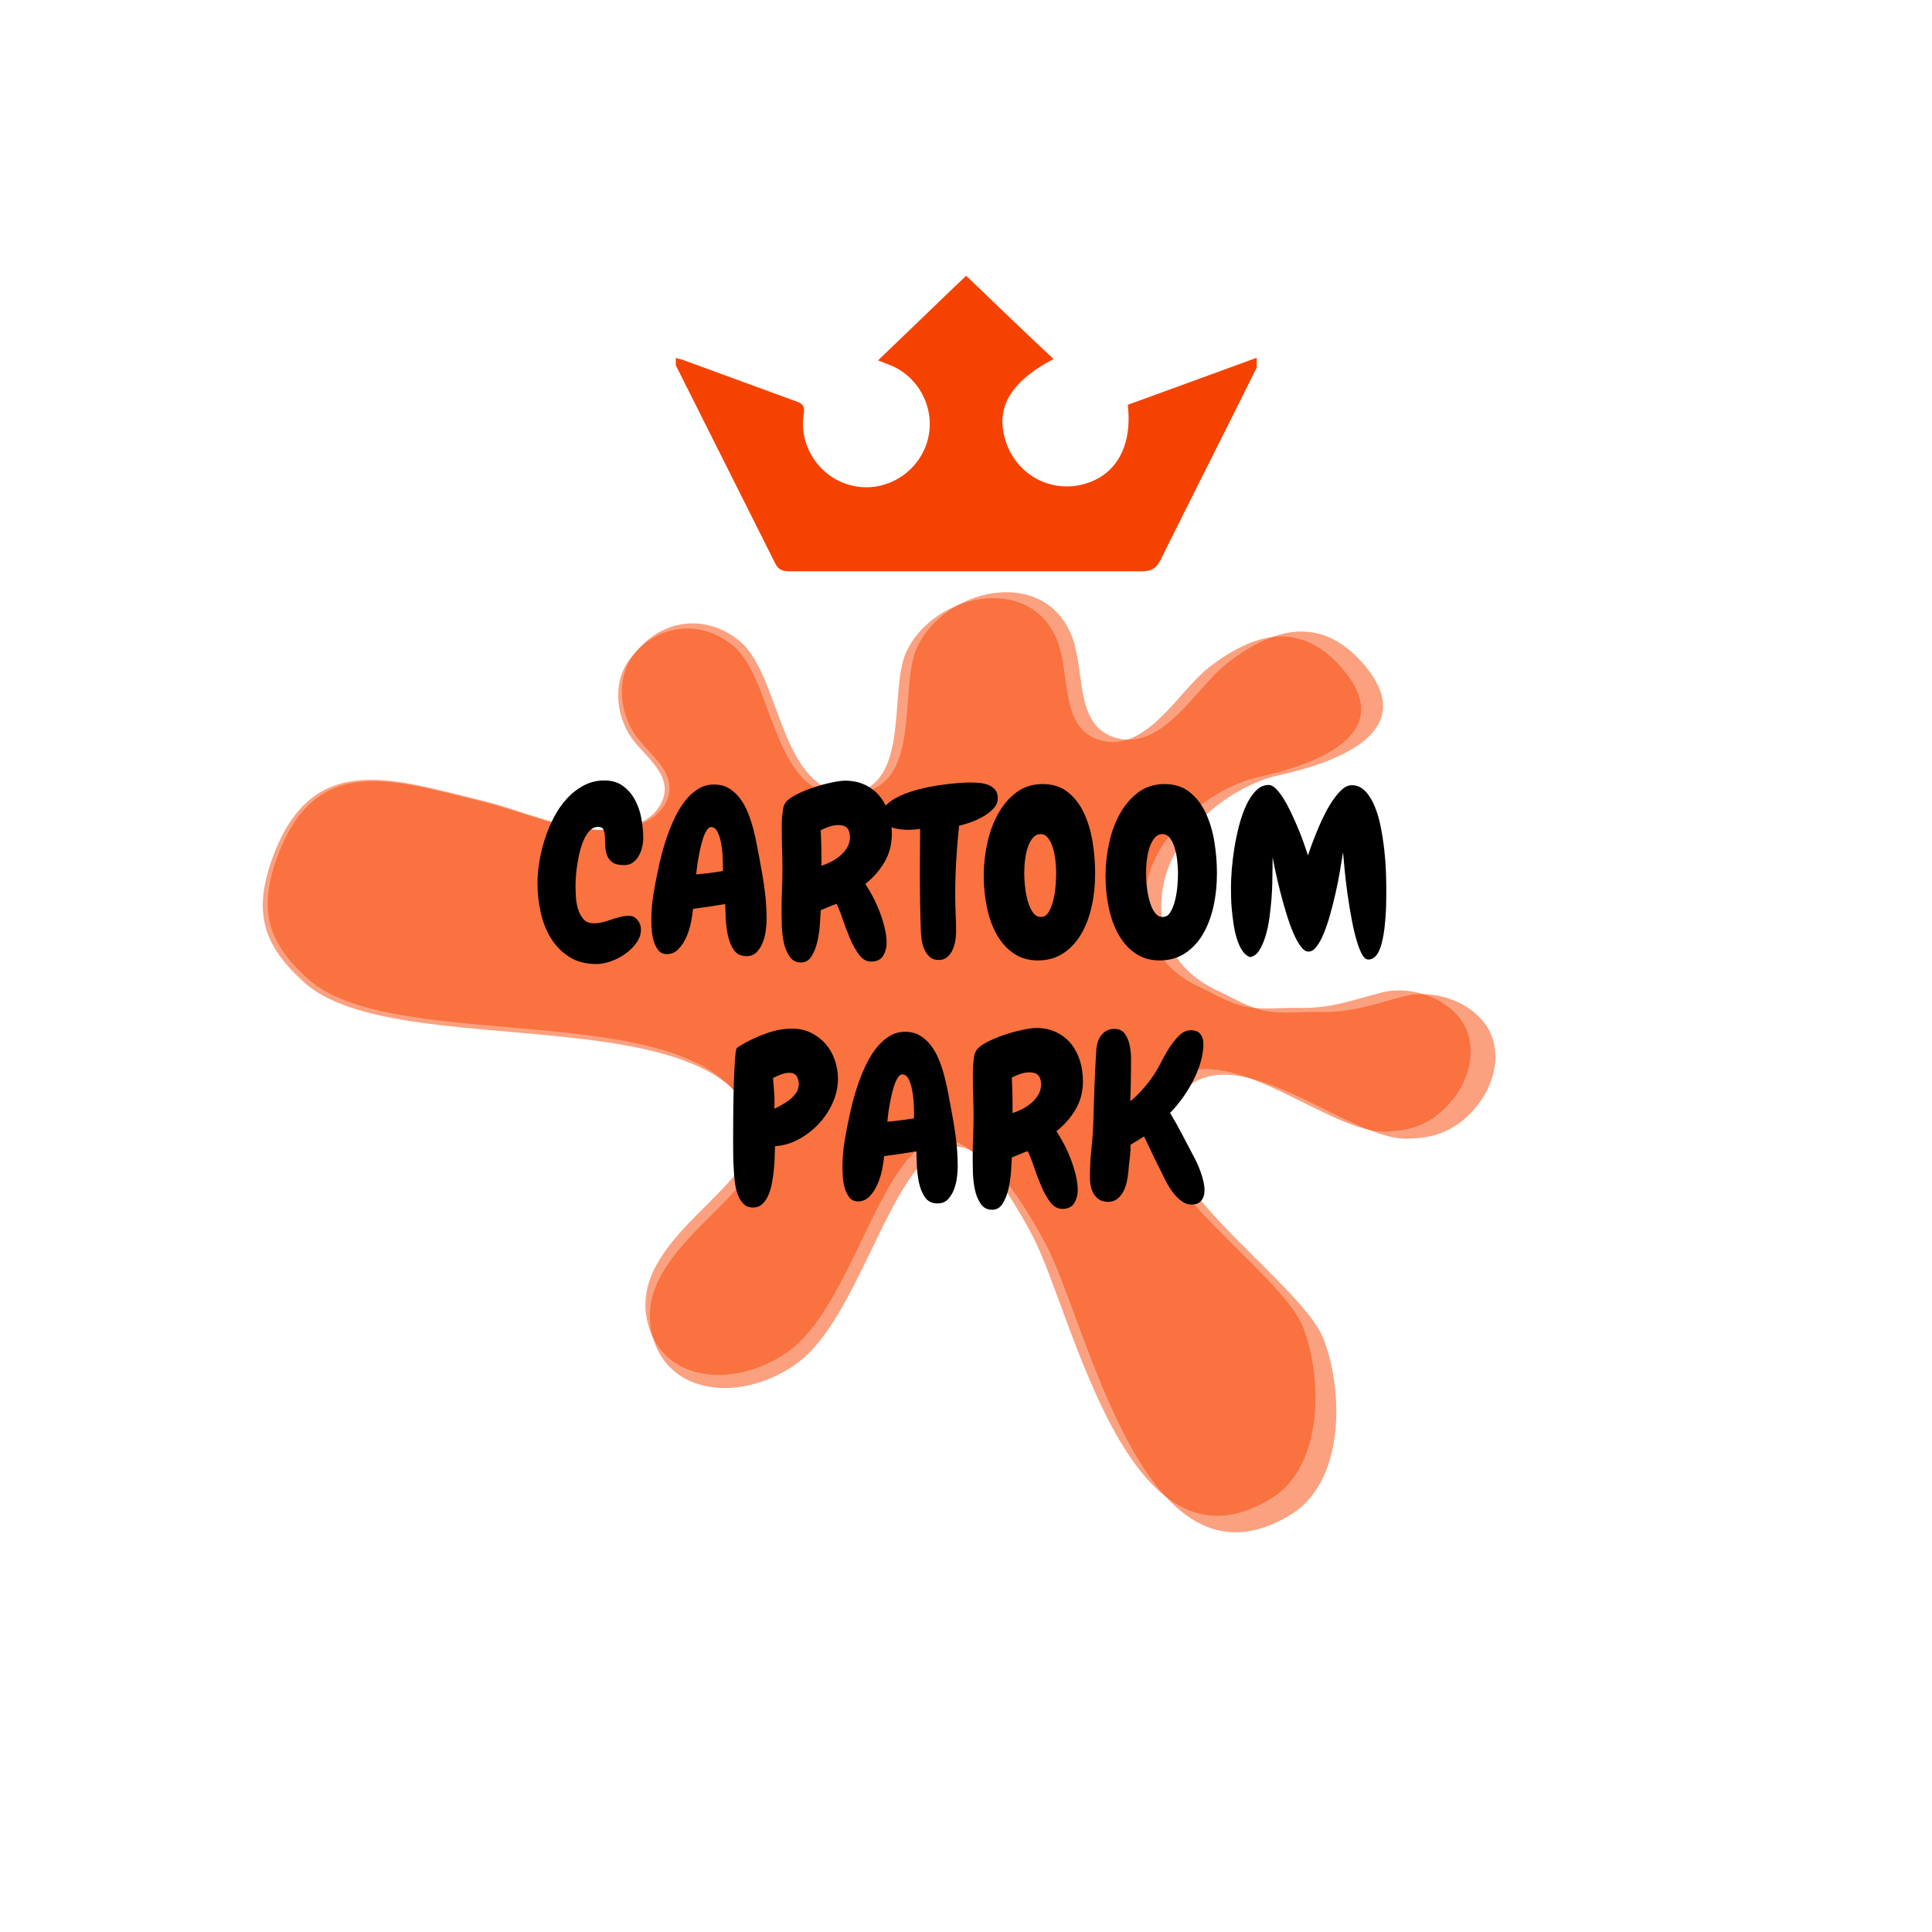 <?xml version="1.0" encoding="UTF-8"?>
<svg xmlns="http://www.w3.org/2000/svg" xmlns:xlink="http://www.w3.org/1999/xlink" width="1125pt" height="1125pt" viewBox="0 0 1125 1125" version="1.2">
<defs>
<g>
<symbol overflow="visible" id="glyph0-0">
<path style="stroke:none;" d=""/>
</symbol>
<symbol overflow="visible" id="glyph0-1">
<path style="stroke:none;" d="M 62.234 -67.109 C 62.234 -65.43 62.035 -63.672 61.641 -61.828 C 61.242 -59.984 60.602 -58.27 59.719 -56.688 C 58.844 -55.102 57.703 -53.785 56.297 -52.734 C 54.891 -51.68 53.176 -51.156 51.156 -51.156 C 48.07 -51.156 45.785 -51.703 44.297 -52.797 C 42.805 -53.898 41.75 -55.285 41.125 -56.953 C 40.508 -58.617 40.18 -60.395 40.141 -62.281 C 40.098 -64.176 40.031 -65.957 39.938 -67.625 C 39.852 -69.301 39.566 -70.688 39.078 -71.781 C 38.598 -72.883 37.566 -73.438 35.984 -73.438 C 34.234 -73.438 32.695 -72.797 31.375 -71.516 C 30.062 -70.242 28.922 -68.598 27.953 -66.578 C 26.984 -64.555 26.164 -62.27 25.5 -59.719 C 24.844 -57.176 24.316 -54.648 23.922 -52.141 C 23.523 -49.641 23.238 -47.266 23.062 -45.016 C 22.895 -42.773 22.812 -40.953 22.812 -39.547 C 22.812 -37.703 22.875 -35.504 23 -32.953 C 23.133 -30.41 23.551 -27.973 24.25 -25.641 C 24.957 -23.316 26.016 -21.336 27.422 -19.703 C 28.828 -18.078 30.848 -17.266 33.484 -17.266 C 35.242 -17.266 36.957 -17.484 38.625 -17.922 C 40.301 -18.367 41.973 -18.875 43.641 -19.438 C 45.305 -20.008 46.992 -20.516 48.703 -20.953 C 50.422 -21.398 52.16 -21.625 53.922 -21.625 C 55.941 -21.625 57.609 -20.812 58.922 -19.188 C 60.242 -17.562 60.906 -15.738 60.906 -13.719 C 60.906 -10.906 60.023 -8.285 58.266 -5.859 C 56.516 -3.441 54.344 -1.312 51.75 0.531 C 49.156 2.375 46.344 3.82 43.312 4.875 C 40.281 5.926 37.531 6.453 35.062 6.453 C 28.738 6.453 23.379 5.023 18.984 2.172 C 14.586 -0.68 11.023 -4.367 8.297 -8.891 C 5.578 -13.422 3.625 -18.477 2.438 -24.062 C 1.25 -29.645 0.656 -35.203 0.656 -40.734 C 0.656 -44.43 1.004 -48.473 1.703 -52.859 C 2.41 -57.254 3.469 -61.672 4.875 -66.109 C 6.281 -70.555 8.062 -74.844 10.219 -78.969 C 12.375 -83.102 14.898 -86.75 17.797 -89.906 C 20.703 -93.07 23.977 -95.617 27.625 -97.547 C 31.27 -99.484 35.289 -100.453 39.688 -100.453 C 43.988 -100.453 47.586 -99.375 50.484 -97.219 C 53.391 -95.07 55.723 -92.348 57.484 -89.047 C 59.242 -85.754 60.473 -82.148 61.172 -78.234 C 61.879 -74.328 62.234 -70.617 62.234 -67.109 Z M 62.234 -67.109 "/>
</symbol>
<symbol overflow="visible" id="glyph0-2">
<path style="stroke:none;" d="M 70.531 -19.516 C 70.531 -17.754 70.375 -15.645 70.062 -13.188 C 69.758 -10.727 69.164 -8.375 68.281 -6.125 C 67.406 -3.883 66.219 -1.992 64.719 -0.453 C 63.227 1.078 61.254 1.844 58.797 1.844 C 55.547 1.844 53.109 0.656 51.484 -1.719 C 49.859 -4.094 48.691 -6.926 47.984 -10.219 C 47.285 -13.508 46.867 -16.867 46.734 -20.297 C 46.598 -23.723 46.488 -26.453 46.406 -28.484 C 40.082 -27.422 33.844 -26.492 27.688 -25.703 C 27.508 -23.68 27.133 -21.176 26.562 -18.188 C 25.988 -15.207 25.109 -12.332 23.922 -9.562 C 22.742 -6.789 21.207 -4.395 19.312 -2.375 C 17.426 -0.352 15.117 0.656 12.391 0.656 C 10.285 0.656 8.641 -0.109 7.453 -1.641 C 6.266 -3.18 5.363 -5.004 4.75 -7.109 C 4.133 -9.223 3.758 -11.398 3.625 -13.641 C 3.488 -15.879 3.422 -17.75 3.422 -19.25 C 3.422 -24.258 3.816 -29.203 4.609 -34.078 C 5.398 -38.953 6.328 -43.805 7.391 -48.641 C 7.91 -51.191 8.609 -54.18 9.484 -57.609 C 10.367 -61.035 11.445 -64.57 12.719 -68.219 C 14 -71.875 15.492 -75.477 17.203 -79.031 C 18.922 -82.594 20.879 -85.781 23.078 -88.594 C 25.273 -91.406 27.781 -93.691 30.594 -95.453 C 33.406 -97.211 36.523 -98.094 39.953 -98.094 C 43.285 -98.094 46.18 -97.344 48.641 -95.844 C 51.109 -94.352 53.266 -92.375 55.109 -89.906 C 56.953 -87.445 58.488 -84.656 59.719 -81.531 C 60.945 -78.414 61.977 -75.254 62.812 -72.047 C 63.656 -68.836 64.359 -65.695 64.922 -62.625 C 65.492 -59.551 66.004 -56.828 66.453 -54.453 C 67.586 -48.734 68.551 -42.953 69.344 -37.109 C 70.133 -31.266 70.531 -25.398 70.531 -19.516 Z M 45.094 -51.547 C 45.094 -52.598 45.023 -54.332 44.891 -56.75 C 44.754 -59.164 44.469 -61.582 44.031 -64 C 43.594 -66.414 42.91 -68.566 41.984 -70.453 C 41.066 -72.348 39.816 -73.297 38.234 -73.297 C 37.359 -73.297 36.523 -72.703 35.734 -71.516 C 34.941 -70.328 34.238 -68.832 33.625 -67.031 C 33.008 -65.238 32.457 -63.242 31.969 -61.047 C 31.488 -58.848 31.07 -56.738 30.719 -54.719 C 30.363 -52.695 30.098 -50.867 29.922 -49.234 C 29.742 -47.609 29.613 -46.445 29.531 -45.75 C 34.801 -46.188 39.988 -46.844 45.094 -47.719 Z M 45.094 -51.547 "/>
</symbol>
<symbol overflow="visible" id="glyph0-3">
<path style="stroke:none;" d="M 68.297 -69.344 C 68.297 -63.281 66.891 -57.832 64.078 -53 C 61.266 -48.164 57.523 -43.898 52.859 -40.203 C 54.266 -38.098 55.711 -35.641 57.203 -32.828 C 58.703 -30.016 60.047 -27.047 61.234 -23.922 C 62.422 -20.805 63.391 -17.688 64.141 -14.562 C 64.891 -11.445 65.266 -8.57 65.266 -5.938 C 65.266 -3.125 64.582 -0.598 63.219 1.641 C 61.852 3.891 59.547 5.016 56.297 5.016 C 53.566 5.016 51.211 3.691 49.234 1.047 C 47.266 -1.586 45.508 -4.727 43.969 -8.375 C 42.426 -12.02 41.02 -15.734 39.75 -19.516 C 38.477 -23.297 37.27 -26.328 36.125 -28.609 C 34.539 -28.078 33 -27.484 31.5 -26.828 C 30.008 -26.172 28.473 -25.535 26.891 -24.922 C 26.805 -22.984 26.656 -20.32 26.438 -16.938 C 26.219 -13.551 25.734 -10.188 24.984 -6.844 C 24.234 -3.508 23.109 -0.613 21.609 1.844 C 20.117 4.301 18.055 5.531 15.422 5.531 C 12.523 5.531 10.285 4.344 8.703 1.969 C 7.117 -0.395 5.992 -3.203 5.328 -6.453 C 4.672 -9.711 4.301 -13.031 4.219 -16.406 C 4.133 -19.789 4.094 -22.453 4.094 -24.391 C 4.094 -28.523 4.176 -32.586 4.344 -36.578 C 4.52 -40.578 4.609 -44.645 4.609 -48.781 C 4.609 -52.562 4.539 -56.336 4.406 -60.109 C 4.281 -63.891 4.219 -67.719 4.219 -71.594 C 4.219 -72.469 4.219 -73.586 4.219 -74.953 C 4.219 -76.316 4.281 -77.723 4.406 -79.172 C 4.539 -80.617 4.695 -82 4.875 -83.312 C 5.051 -84.633 5.359 -85.691 5.797 -86.484 C 6.68 -88.328 8.68 -90.082 11.797 -91.75 C 14.922 -93.426 18.348 -94.898 22.078 -96.172 C 25.816 -97.453 29.461 -98.461 33.016 -99.203 C 36.578 -99.953 39.238 -100.328 41 -100.328 C 45.477 -100.328 49.43 -99.488 52.859 -97.812 C 56.297 -96.145 59.156 -93.883 61.438 -91.031 C 63.719 -88.176 65.43 -84.879 66.578 -81.141 C 67.723 -77.41 68.297 -73.477 68.297 -69.344 Z M 43.906 -67.5 C 43.906 -69.781 43.375 -71.516 42.312 -72.703 C 41.258 -73.891 39.547 -74.484 37.172 -74.484 C 35.422 -74.484 33.645 -74.176 31.844 -73.562 C 30.039 -72.945 28.391 -72.242 26.891 -71.453 C 27.242 -64.516 27.379 -57.613 27.297 -50.75 C 29.141 -51.375 31.023 -52.164 32.953 -53.125 C 34.891 -54.094 36.672 -55.281 38.297 -56.688 C 39.922 -58.094 41.258 -59.676 42.312 -61.438 C 43.375 -63.195 43.906 -65.219 43.906 -67.5 Z M 43.906 -67.5 "/>
</symbol>
<symbol overflow="visible" id="glyph0-4">
<path style="stroke:none;" d="M 61.047 -90.047 C 61.047 -87.848 60.188 -85.848 58.469 -84.047 C 56.758 -82.242 54.691 -80.66 52.266 -79.297 C 49.848 -77.93 47.363 -76.812 44.812 -75.938 C 42.27 -75.062 40.164 -74.445 38.5 -74.094 C 37.789 -67.32 37.238 -60.57 36.844 -53.844 C 36.445 -47.125 36.25 -40.383 36.25 -33.625 C 36.25 -30.02 36.336 -26.457 36.516 -22.938 C 36.691 -19.426 36.781 -15.91 36.781 -12.391 C 36.781 -10.805 36.625 -9.066 36.312 -7.172 C 36.008 -5.285 35.484 -3.508 34.734 -1.844 C 33.992 -0.176 32.961 1.227 31.641 2.375 C 30.316 3.52 28.691 4.094 26.766 4.094 C 24.473 4.094 22.645 3.453 21.281 2.172 C 19.926 0.898 18.875 -0.656 18.125 -2.5 C 17.375 -4.352 16.867 -6.312 16.609 -8.375 C 16.348 -10.438 16.219 -12.301 16.219 -13.969 C 16.039 -19.25 15.906 -24.547 15.812 -29.859 C 15.727 -35.18 15.688 -40.52 15.688 -45.875 C 15.688 -50.363 15.707 -54.758 15.75 -59.062 C 15.801 -63.363 15.828 -67.758 15.828 -72.25 C 14.586 -72.07 13.332 -71.938 12.062 -71.844 C 10.789 -71.758 9.492 -71.719 8.172 -71.719 C 7.117 -71.719 5.734 -71.828 4.016 -72.047 C 2.305 -72.266 0.66 -72.66 -0.922 -73.234 C -2.504 -73.805 -3.863 -74.598 -5 -75.609 C -6.145 -76.617 -6.719 -77.914 -6.719 -79.5 C -6.719 -82.133 -5.688 -84.441 -3.625 -86.422 C -1.562 -88.398 1.07 -90.113 4.281 -91.562 C 7.488 -93.008 11.047 -94.238 14.953 -95.25 C 18.867 -96.258 22.738 -97.051 26.562 -97.625 C 30.383 -98.195 33.898 -98.613 37.109 -98.875 C 40.316 -99.133 42.801 -99.266 44.562 -99.266 C 46.227 -99.266 48.004 -99.195 49.891 -99.062 C 51.785 -98.938 53.566 -98.566 55.234 -97.953 C 56.91 -97.336 58.297 -96.414 59.391 -95.188 C 60.492 -93.957 61.047 -92.242 61.047 -90.047 Z M 61.047 -90.047 "/>
</symbol>
<symbol overflow="visible" id="glyph0-5">
<path style="stroke:none;" d="M 34.141 4.344 C 28.785 4.344 24.129 3.004 20.172 0.328 C 16.211 -2.348 12.938 -5.945 10.344 -10.469 C 7.75 -15 5.816 -20.254 4.547 -26.234 C 3.273 -32.211 2.641 -38.5 2.641 -45.094 C 2.641 -51.238 3.316 -57.473 4.672 -63.797 C 6.035 -70.129 8.125 -75.844 10.938 -80.938 C 13.75 -86.039 17.305 -90.219 21.609 -93.469 C 25.922 -96.719 31.066 -98.344 37.047 -98.344 C 42.848 -98.344 47.703 -96.781 51.609 -93.656 C 55.523 -90.539 58.645 -86.5 60.969 -81.531 C 63.301 -76.57 64.973 -71.016 65.984 -64.859 C 66.992 -58.711 67.5 -52.562 67.5 -46.406 C 67.5 -39.551 66.816 -33.066 65.453 -26.953 C 64.086 -20.848 62.02 -15.469 59.25 -10.812 C 56.488 -6.156 53.02 -2.469 48.844 0.25 C 44.664 2.977 39.766 4.344 34.141 4.344 Z M 35.734 -69.219 C 34.055 -69.219 32.625 -68.555 31.438 -67.234 C 30.25 -65.922 29.258 -64.188 28.469 -62.031 C 27.688 -59.875 27.117 -57.453 26.766 -54.766 C 26.41 -52.086 26.234 -49.391 26.234 -46.672 C 26.234 -43.598 26.43 -40.52 26.828 -37.438 C 27.223 -34.363 27.816 -31.594 28.609 -29.125 C 29.398 -26.664 30.391 -24.691 31.578 -23.203 C 32.766 -21.711 34.191 -20.969 35.859 -20.969 C 37.797 -20.969 39.332 -21.93 40.469 -23.859 C 41.613 -25.797 42.516 -28.125 43.172 -30.844 C 43.836 -33.57 44.281 -36.383 44.5 -39.281 C 44.719 -42.188 44.828 -44.602 44.828 -46.531 C 44.828 -48.906 44.672 -51.41 44.359 -54.047 C 44.055 -56.691 43.551 -59.133 42.844 -61.375 C 42.145 -63.613 41.223 -65.477 40.078 -66.969 C 38.93 -68.469 37.484 -69.219 35.734 -69.219 Z M 35.734 -69.219 "/>
</symbol>
<symbol overflow="visible" id="glyph0-6">
<path style="stroke:none;" d="M 94.125 -14.375 C 93.863 -12.082 93.488 -9.836 93 -7.641 C 92.52 -5.441 91.926 -3.484 91.219 -1.766 C 90.52 -0.055 89.617 1.301 88.516 2.312 C 87.422 3.32 86.172 3.828 84.766 3.828 C 83.359 3.828 82.082 2.75 80.938 0.594 C 79.801 -1.562 78.727 -4.414 77.719 -7.969 C 76.707 -11.531 75.785 -15.551 74.953 -20.031 C 74.117 -24.52 73.367 -29.07 72.703 -33.688 C 72.047 -38.301 71.5 -42.805 71.062 -47.203 C 70.625 -51.598 70.27 -55.422 70 -58.672 C 69.477 -55.328 68.863 -51.586 68.156 -47.453 C 67.457 -43.328 66.625 -39.133 65.656 -34.875 C 64.688 -30.613 63.629 -26.438 62.484 -22.344 C 61.348 -18.258 60.117 -14.613 58.797 -11.406 C 57.484 -8.195 56.078 -5.625 54.578 -3.688 C 53.086 -1.758 51.504 -0.797 49.828 -0.797 C 48.336 -0.797 46.844 -1.805 45.344 -3.828 C 43.852 -5.848 42.406 -8.504 41 -11.797 C 39.594 -15.098 38.273 -18.77 37.047 -22.812 C 35.816 -26.852 34.672 -30.914 33.609 -35 C 32.555 -39.094 31.633 -42.961 30.844 -46.609 C 30.051 -50.254 29.438 -53.305 29 -55.766 C 29 -53.922 28.977 -51.879 28.938 -49.641 C 28.895 -47.398 28.875 -45.797 28.875 -44.828 C 28.875 -44.391 28.848 -42.938 28.797 -40.469 C 28.754 -38.008 28.602 -35.066 28.344 -31.641 C 28.082 -28.211 27.688 -24.539 27.156 -20.625 C 26.633 -16.719 25.863 -13.094 24.844 -9.75 C 23.832 -6.414 22.582 -3.602 21.094 -1.312 C 19.602 0.969 17.758 2.195 15.562 2.375 C 13.801 1.582 12.328 0.242 11.141 -1.641 C 9.953 -3.535 8.961 -5.754 8.172 -8.297 C 7.379 -10.848 6.766 -13.57 6.328 -16.469 C 5.891 -19.375 5.535 -22.211 5.266 -24.984 C 5.004 -27.754 4.852 -30.32 4.812 -32.688 C 4.77 -35.062 4.75 -37 4.75 -38.5 C 4.75 -41.133 4.898 -44.453 5.203 -48.453 C 5.516 -52.453 6.02 -56.645 6.719 -61.031 C 7.426 -65.426 8.348 -69.82 9.484 -74.219 C 10.629 -78.613 12.016 -82.547 13.641 -86.016 C 15.266 -89.492 17.156 -92.332 19.312 -94.531 C 21.469 -96.727 23.953 -97.828 26.766 -97.828 C 28.078 -97.828 29.477 -97.078 30.969 -95.578 C 32.469 -94.086 33.961 -92.133 35.453 -89.719 C 36.953 -87.301 38.406 -84.598 39.812 -81.609 C 41.219 -78.617 42.555 -75.609 43.828 -72.578 C 45.109 -69.547 46.227 -66.645 47.188 -63.875 C 48.156 -61.102 48.953 -58.754 49.578 -56.828 C 50.273 -58.93 51.148 -61.391 52.203 -64.203 C 53.266 -67.016 54.43 -69.938 55.703 -72.969 C 56.973 -76 58.379 -78.988 59.922 -81.938 C 61.461 -84.883 63.066 -87.52 64.734 -89.844 C 66.398 -92.176 68.086 -94.066 69.797 -95.516 C 71.516 -96.961 73.254 -97.688 75.016 -97.688 C 78.086 -97.688 80.723 -96.539 82.922 -94.25 C 85.117 -91.969 86.961 -89.004 88.453 -85.359 C 89.953 -81.711 91.141 -77.625 92.016 -73.094 C 92.898 -68.57 93.582 -64.094 94.062 -59.656 C 94.551 -55.219 94.859 -51.062 94.984 -47.188 C 95.117 -43.32 95.188 -40.207 95.188 -37.844 C 95.188 -36.875 95.188 -35.551 95.188 -33.875 C 95.188 -32.207 95.16 -30.316 95.109 -28.203 C 95.066 -26.098 94.957 -23.859 94.781 -21.484 C 94.613 -19.117 94.395 -16.75 94.125 -14.375 Z M 94.125 -14.375 "/>
</symbol>
<symbol overflow="visible" id="glyph0-7">
<path style="stroke:none;" d="M 65.125 -70.672 C 65.125 -65.922 64.094 -61.258 62.031 -56.688 C 59.969 -52.113 57.219 -48.004 53.781 -44.359 C 50.352 -40.711 46.441 -37.723 42.047 -35.391 C 37.66 -33.066 33.141 -31.773 28.484 -31.516 C 28.391 -29.93 28.32 -27.93 28.281 -25.516 C 28.238 -23.098 28.082 -20.566 27.812 -17.922 C 27.551 -15.285 27.176 -12.648 26.688 -10.016 C 26.207 -7.379 25.504 -5.004 24.578 -2.891 C 23.66 -0.785 22.477 0.922 21.031 2.234 C 19.582 3.555 17.801 4.219 15.688 4.219 C 13.227 4.219 11.27 3.406 9.812 1.781 C 8.363 0.156 7.266 -1.797 6.516 -4.078 C 5.773 -6.367 5.27 -8.766 5 -11.266 C 4.738 -13.773 4.566 -15.91 4.484 -17.672 C 4.305 -20.211 4.195 -22.711 4.156 -25.172 C 4.113 -27.641 4.094 -30.148 4.094 -32.703 C 4.094 -33.836 4.094 -35.961 4.094 -39.078 C 4.094 -42.203 4.113 -45.766 4.156 -49.766 C 4.195 -53.766 4.258 -57.938 4.344 -62.281 C 4.438 -66.633 4.57 -70.68 4.75 -74.422 C 4.926 -78.16 5.125 -81.348 5.344 -83.984 C 5.562 -86.617 5.848 -88.156 6.203 -88.594 C 6.285 -88.676 6.547 -88.875 6.984 -89.188 C 7.422 -89.5 7.906 -89.805 8.438 -90.109 C 8.969 -90.422 9.453 -90.707 9.891 -90.969 C 10.328 -91.227 10.633 -91.406 10.812 -91.5 C 14.852 -93.781 19.289 -95.754 24.125 -97.422 C 28.957 -99.098 33.75 -99.938 38.5 -99.938 C 42.539 -99.938 46.207 -99.117 49.5 -97.484 C 52.801 -95.859 55.613 -93.707 57.938 -91.031 C 60.27 -88.352 62.051 -85.234 63.281 -81.672 C 64.508 -78.109 65.125 -74.441 65.125 -70.672 Z M 42.312 -67.625 C 42.312 -69.383 41.895 -70.922 41.062 -72.234 C 40.227 -73.555 38.848 -74.219 36.922 -74.219 C 35.242 -74.219 33.57 -73.891 31.906 -73.234 C 30.238 -72.578 28.703 -71.895 27.297 -71.188 C 27.555 -68.113 27.797 -65.125 28.016 -62.219 C 28.234 -59.32 28.254 -56.336 28.078 -53.266 C 29.484 -53.961 31.02 -54.77 32.688 -55.688 C 34.363 -56.613 35.906 -57.648 37.312 -58.797 C 38.719 -59.941 39.898 -61.238 40.859 -62.688 C 41.828 -64.133 42.312 -65.781 42.312 -67.625 Z M 42.312 -67.625 "/>
</symbol>
<symbol overflow="visible" id="glyph0-8">
<path style="stroke:none;" d="M 70.141 -5.797 C 70.141 -3.336 69.523 -1.344 68.297 0.188 C 67.066 1.727 65.176 2.5 62.625 2.5 C 60.602 2.5 58.734 1.883 57.016 0.656 C 55.305 -0.57 53.723 -2.086 52.266 -3.891 C 50.816 -5.691 49.539 -7.602 48.438 -9.625 C 47.344 -11.645 46.445 -13.398 45.75 -14.891 C 43.906 -18.586 42.082 -22.281 40.281 -25.969 C 38.477 -29.664 36.695 -33.398 34.938 -37.172 L 27.031 -32.297 C 27.113 -29.754 26.977 -27.207 26.625 -24.656 C 26.281 -22.102 26.02 -19.551 25.844 -17 C 25.664 -15.25 25.379 -13.336 24.984 -11.266 C 24.586 -9.203 23.945 -7.27 23.062 -5.469 C 22.188 -3.664 21 -2.148 19.5 -0.922 C 18.008 0.305 16.164 0.922 13.969 0.922 C 11.945 0.922 10.273 0.504 8.953 -0.328 C 7.641 -1.16 6.566 -2.234 5.734 -3.547 C 4.898 -4.867 4.305 -6.363 3.953 -8.031 C 3.598 -9.707 3.422 -11.426 3.422 -13.188 L 3.422 -14.234 C 3.422 -19.422 3.707 -24.629 4.281 -29.859 C 4.852 -35.086 5.227 -40.336 5.406 -45.609 C 5.582 -52.555 5.801 -59.5 6.062 -66.438 C 6.32 -73.383 6.676 -80.332 7.125 -87.281 C 7.207 -88.863 7.469 -90.398 7.906 -91.891 C 8.344 -93.379 9 -94.719 9.875 -95.906 C 10.758 -97.094 11.836 -98.035 13.109 -98.734 C 14.391 -99.441 15.91 -99.797 17.672 -99.797 C 20.391 -99.797 22.43 -98.828 23.797 -96.891 C 25.16 -94.961 26.102 -92.633 26.625 -89.906 C 27.156 -87.188 27.398 -84.375 27.359 -81.469 C 27.316 -78.57 27.297 -76.156 27.297 -74.219 C 27.297 -68.688 27.16 -63.148 26.891 -57.609 C 29.441 -59.723 31.926 -62.141 34.344 -64.859 C 36.758 -67.586 38.891 -70.359 40.734 -73.172 C 41.879 -74.836 43.195 -77.141 44.688 -80.078 C 46.188 -83.023 47.812 -85.883 49.562 -88.656 C 51.32 -91.426 53.254 -93.844 55.359 -95.906 C 57.473 -97.977 59.719 -99.016 62.094 -99.016 C 64.645 -99.016 66.516 -98.285 67.703 -96.828 C 68.891 -95.379 69.484 -93.469 69.484 -91.094 C 69.484 -87.582 68.93 -83.977 67.828 -80.281 C 66.734 -76.594 65.258 -72.969 63.406 -69.406 C 61.562 -65.852 59.473 -62.473 57.141 -59.266 C 54.816 -56.055 52.469 -53.266 50.094 -50.891 C 52.562 -46.754 54.891 -42.598 57.078 -38.422 C 59.273 -34.254 61.473 -30.062 63.672 -25.844 C 64.461 -24.438 65.234 -22.895 65.984 -21.219 C 66.734 -19.551 67.414 -17.836 68.031 -16.078 C 68.645 -14.328 69.148 -12.57 69.547 -10.812 C 69.941 -9.051 70.141 -7.379 70.141 -5.797 Z M 70.141 -5.797 "/>
</symbol>
</g>
<filter id="alpha" filterUnits="objectBoundingBox" x="0%" y="0%" width="100%" height="100%">
  <feColorMatrix type="matrix" in="SourceGraphic" values="0 0 0 0 1 0 0 0 0 1 0 0 0 0 1 0 0 0 1 0"/>
</filter>
<mask id="mask0">
  <g filter="url(#alpha)">
<rect x="0" y="0" width="1125" height="1125" style="fill:rgb(0%,0%,0%);fill-opacity:0.498;stroke:none;"/>
  </g>
</mask>
<clipPath id="clip2">
  <path d="M 1.02 177 L 718.77 177 L 718.77 725.32 L 1.02 725.32 Z M 1.02 177 "/>
</clipPath>
<clipPath id="clip1">
  <rect x="0" y="0" width="722" height="726"/>
</clipPath>
<g id="surface5" clip-path="url(#clip1)">
<g clip-path="url(#clip2)" clip-rule="nonzero">
<path style=" stroke:none;fill-rule:nonzero;fill:rgb(96.469%,25.879%,0%);fill-opacity:1;" d="M 578.805 208.473 C 599.938 197.109 621.102 196.68 640.59 218.121 C 677.184 258.441 626.969 276.883 592.801 284.398 C 564.48 290.629 532.84 316.691 526.027 345.613 C 519.75 372.211 529.547 397.094 556.648 409.691 C 566.117 414.094 575.738 420.234 586.145 421.855 C 596.477 423.449 606.953 422.02 617.344 422.273 C 635 422.715 648.723 417.496 665.727 413.109 C 683.164 408.59 706.262 416.523 715.027 432.793 C 722.477 446.621 717.977 464.207 708.801 476.016 C 697.531 490.512 684.301 496.168 666.379 496.031 C 629.355 495.75 559.215 426.633 529.855 477.43 C 507.012 516.93 605.672 578.789 618.777 612.879 C 630.355 642.953 631.148 695.59 599.762 714.898 C 513.629 767.855 481.488 603.098 456.738 557.059 C 378.219 411.082 365.992 589.855 310.949 627.711 C 278.262 650.188 236.598 644.828 227.801 610.531 C 214.742 559.652 295.898 529.375 289.941 495.113 C 275.137 410.035 79.066 453.527 25.207 405.121 C 1.176 383.531 -4.926 364.16 6.797 332.184 C 29.836 269.316 77 286.688 128.152 299.023 C 153.297 305.086 177.859 317.434 204.336 316.18 C 215.988 315.625 229.73 311.785 235.59 300.559 C 243.48 285.457 229.223 274.836 220.371 264.242 C 209.199 250.855 205.926 229.34 216.777 214.594 C 232.398 193.359 259.086 189.781 278.992 206.559 C 303.875 227.555 301.898 300.816 348.559 294.574 C 385.035 289.672 371.352 233.375 381.938 210.141 C 397.551 175.875 454.996 162.281 471.812 202.605 C 480.266 222.855 473.125 255.848 497.938 262.695 C 525.445 270.301 544.473 233.129 562.871 218.961 C 568.148 214.871 573.484 211.328 578.805 208.473 Z M 578.805 208.473 "/>
</g>
</g>
<mask id="mask1">
  <g filter="url(#alpha)">
<rect x="0" y="0" width="1125" height="1125" style="fill:rgb(0%,0%,0%);fill-opacity:0.498;stroke:none;"/>
  </g>
</mask>
<clipPath id="clip4">
  <path d="M 0.883 174 L 701.383 174 L 701.383 708.719 L 0.883 708.719 Z M 0.883 174 "/>
</clipPath>
<clipPath id="clip3">
  <rect x="0" y="0" width="704" height="709"/>
</clipPath>
<g id="surface8" clip-path="url(#clip3)">
<g clip-path="url(#clip4)" clip-rule="nonzero">
<path style=" stroke:none;fill-rule:nonzero;fill:rgb(96.469%,25.879%,0%);fill-opacity:1;" d="M 564.781 204.168 C 585.406 193.074 606.062 192.656 625.082 213.59 C 660.797 252.945 611.789 270.949 578.441 278.285 C 550.801 284.367 519.922 309.809 513.273 338.043 C 507.145 364.004 516.707 388.297 543.156 400.594 C 552.398 404.891 561.789 410.887 571.945 412.469 C 582.031 414.023 592.254 412.629 602.395 412.875 C 619.625 413.309 633.02 408.211 649.613 403.93 C 666.633 399.516 689.172 407.262 697.73 423.145 C 705 436.645 700.609 453.812 691.652 465.336 C 680.656 479.488 667.742 485.012 650.25 484.875 C 614.117 484.602 545.66 417.129 517.008 466.715 C 494.711 505.277 591.004 565.66 603.797 598.938 C 615.094 628.297 615.871 679.68 585.234 698.527 C 501.172 750.223 469.805 589.391 445.648 544.449 C 369.016 401.953 357.082 576.465 303.363 613.418 C 271.461 635.359 230.797 630.125 222.215 596.648 C 209.469 546.98 288.676 517.426 282.863 483.98 C 268.414 400.93 77.051 443.387 24.488 396.133 C 1.035 375.055 -4.922 356.145 6.52 324.93 C 29.004 263.562 75.035 280.52 124.961 292.562 C 149.5 298.48 173.473 310.535 199.312 309.309 C 210.684 308.77 224.098 305.02 229.816 294.059 C 237.516 279.32 223.602 268.953 214.961 258.609 C 204.059 245.543 200.867 224.539 211.457 210.145 C 226.699 189.414 252.746 185.926 272.172 202.301 C 296.461 222.797 294.531 294.312 340.07 288.219 C 375.672 283.434 362.316 228.477 372.645 205.797 C 387.883 172.348 443.949 159.078 460.363 198.441 C 468.609 218.207 461.645 250.418 485.855 257.102 C 512.703 264.523 531.273 228.238 549.23 214.406 C 554.379 210.414 559.586 206.957 564.781 204.168 Z M 564.781 204.168 "/>
</g>
</g>
<clipPath id="clip5">
  <path d="M 393.523 160.578 L 731.773 160.578 L 731.773 333 L 393.523 333 Z M 393.523 160.578 "/>
</clipPath>
</defs>
<g id="surface1">
<rect x="0" y="0" width="1125" height="1125" style="fill:rgb(100%,100%,100%);fill-opacity:1;stroke:none;"/>
<rect x="0" y="0" width="1125" height="1125" style="fill:rgb(100%,100%,100%);fill-opacity:1;stroke:none;"/>
<use xlink:href="#surface5" transform="matrix(1,0,0,1,152,167)" mask="url(#mask0)"/>
<use xlink:href="#surface8" transform="matrix(1,0,0,1,155,174)" mask="url(#mask1)"/>
<g style="fill:rgb(0%,0%,0%);fill-opacity:1;">
  <use xlink:href="#glyph0-1" x="312.318" y="554.911"/>
  <use xlink:href="#glyph0-2" x="375.863" y="554.911"/>
  <use xlink:href="#glyph0-3" x="451.009" y="554.911"/>
  <use xlink:href="#glyph0-4" x="519.959" y="554.911"/>
  <use xlink:href="#glyph0-5" x="570.189" y="554.911"/>
  <use xlink:href="#glyph0-5" x="641.117" y="554.911"/>
  <use xlink:href="#glyph0-6" x="712.044" y="554.911"/>
</g>
<g style="fill:rgb(0%,0%,0%);fill-opacity:1;">
  <use xlink:href="#glyph0-7" x="422.814" y="698.911"/>
  <use xlink:href="#glyph0-2" x="487.15" y="698.911"/>
  <use xlink:href="#glyph0-3" x="562.296" y="698.911"/>
  <use xlink:href="#glyph0-8" x="631.247" y="698.911"/>
</g>
<g clip-path="url(#clip5)" clip-rule="nonzero">
<path style=" stroke:none;fill-rule:nonzero;fill:rgb(96.469%,25.879%,0%);fill-opacity:1;" d="M 656.699 235.719 C 659.527 259.957 649.832 277.328 630.039 282.176 C 611.859 286.621 593.277 276.926 586.41 259.148 C 578.734 238.949 587.215 222.793 613.477 209.055 C 596.105 192.898 579.137 176.332 562.574 160.578 C 546.012 176.332 529.047 192.898 511.27 209.863 C 514.504 211.074 516.523 211.883 518.543 212.691 C 536.316 219.965 545.609 240.164 539.547 258.34 C 533.488 276.52 514.098 287.43 495.516 282.582 C 477.336 278.137 464.816 259.555 468.047 240.969 C 468.855 236.527 467.238 234.91 463.602 233.699 C 441.383 225.621 419.57 217.539 397.352 209.461 C 395.734 209.055 394.121 208.652 391.293 207.844 C 392.102 210.27 392.91 211.48 393.312 212.289 C 412.703 251.07 432.094 289.449 451.484 328.23 C 453.504 332.27 456.332 332.676 460.371 332.676 C 528.641 332.676 596.508 332.676 664.777 332.676 C 670.434 332.676 673.262 331.059 675.688 326.211 C 694.672 287.832 714.062 249.859 733.051 211.48 C 733.453 210.672 733.855 209.461 734.262 207.441 C 707.598 217.137 682.148 226.426 656.699 235.719 Z M 656.699 235.719 "/>
</g>
</g>
</svg>
